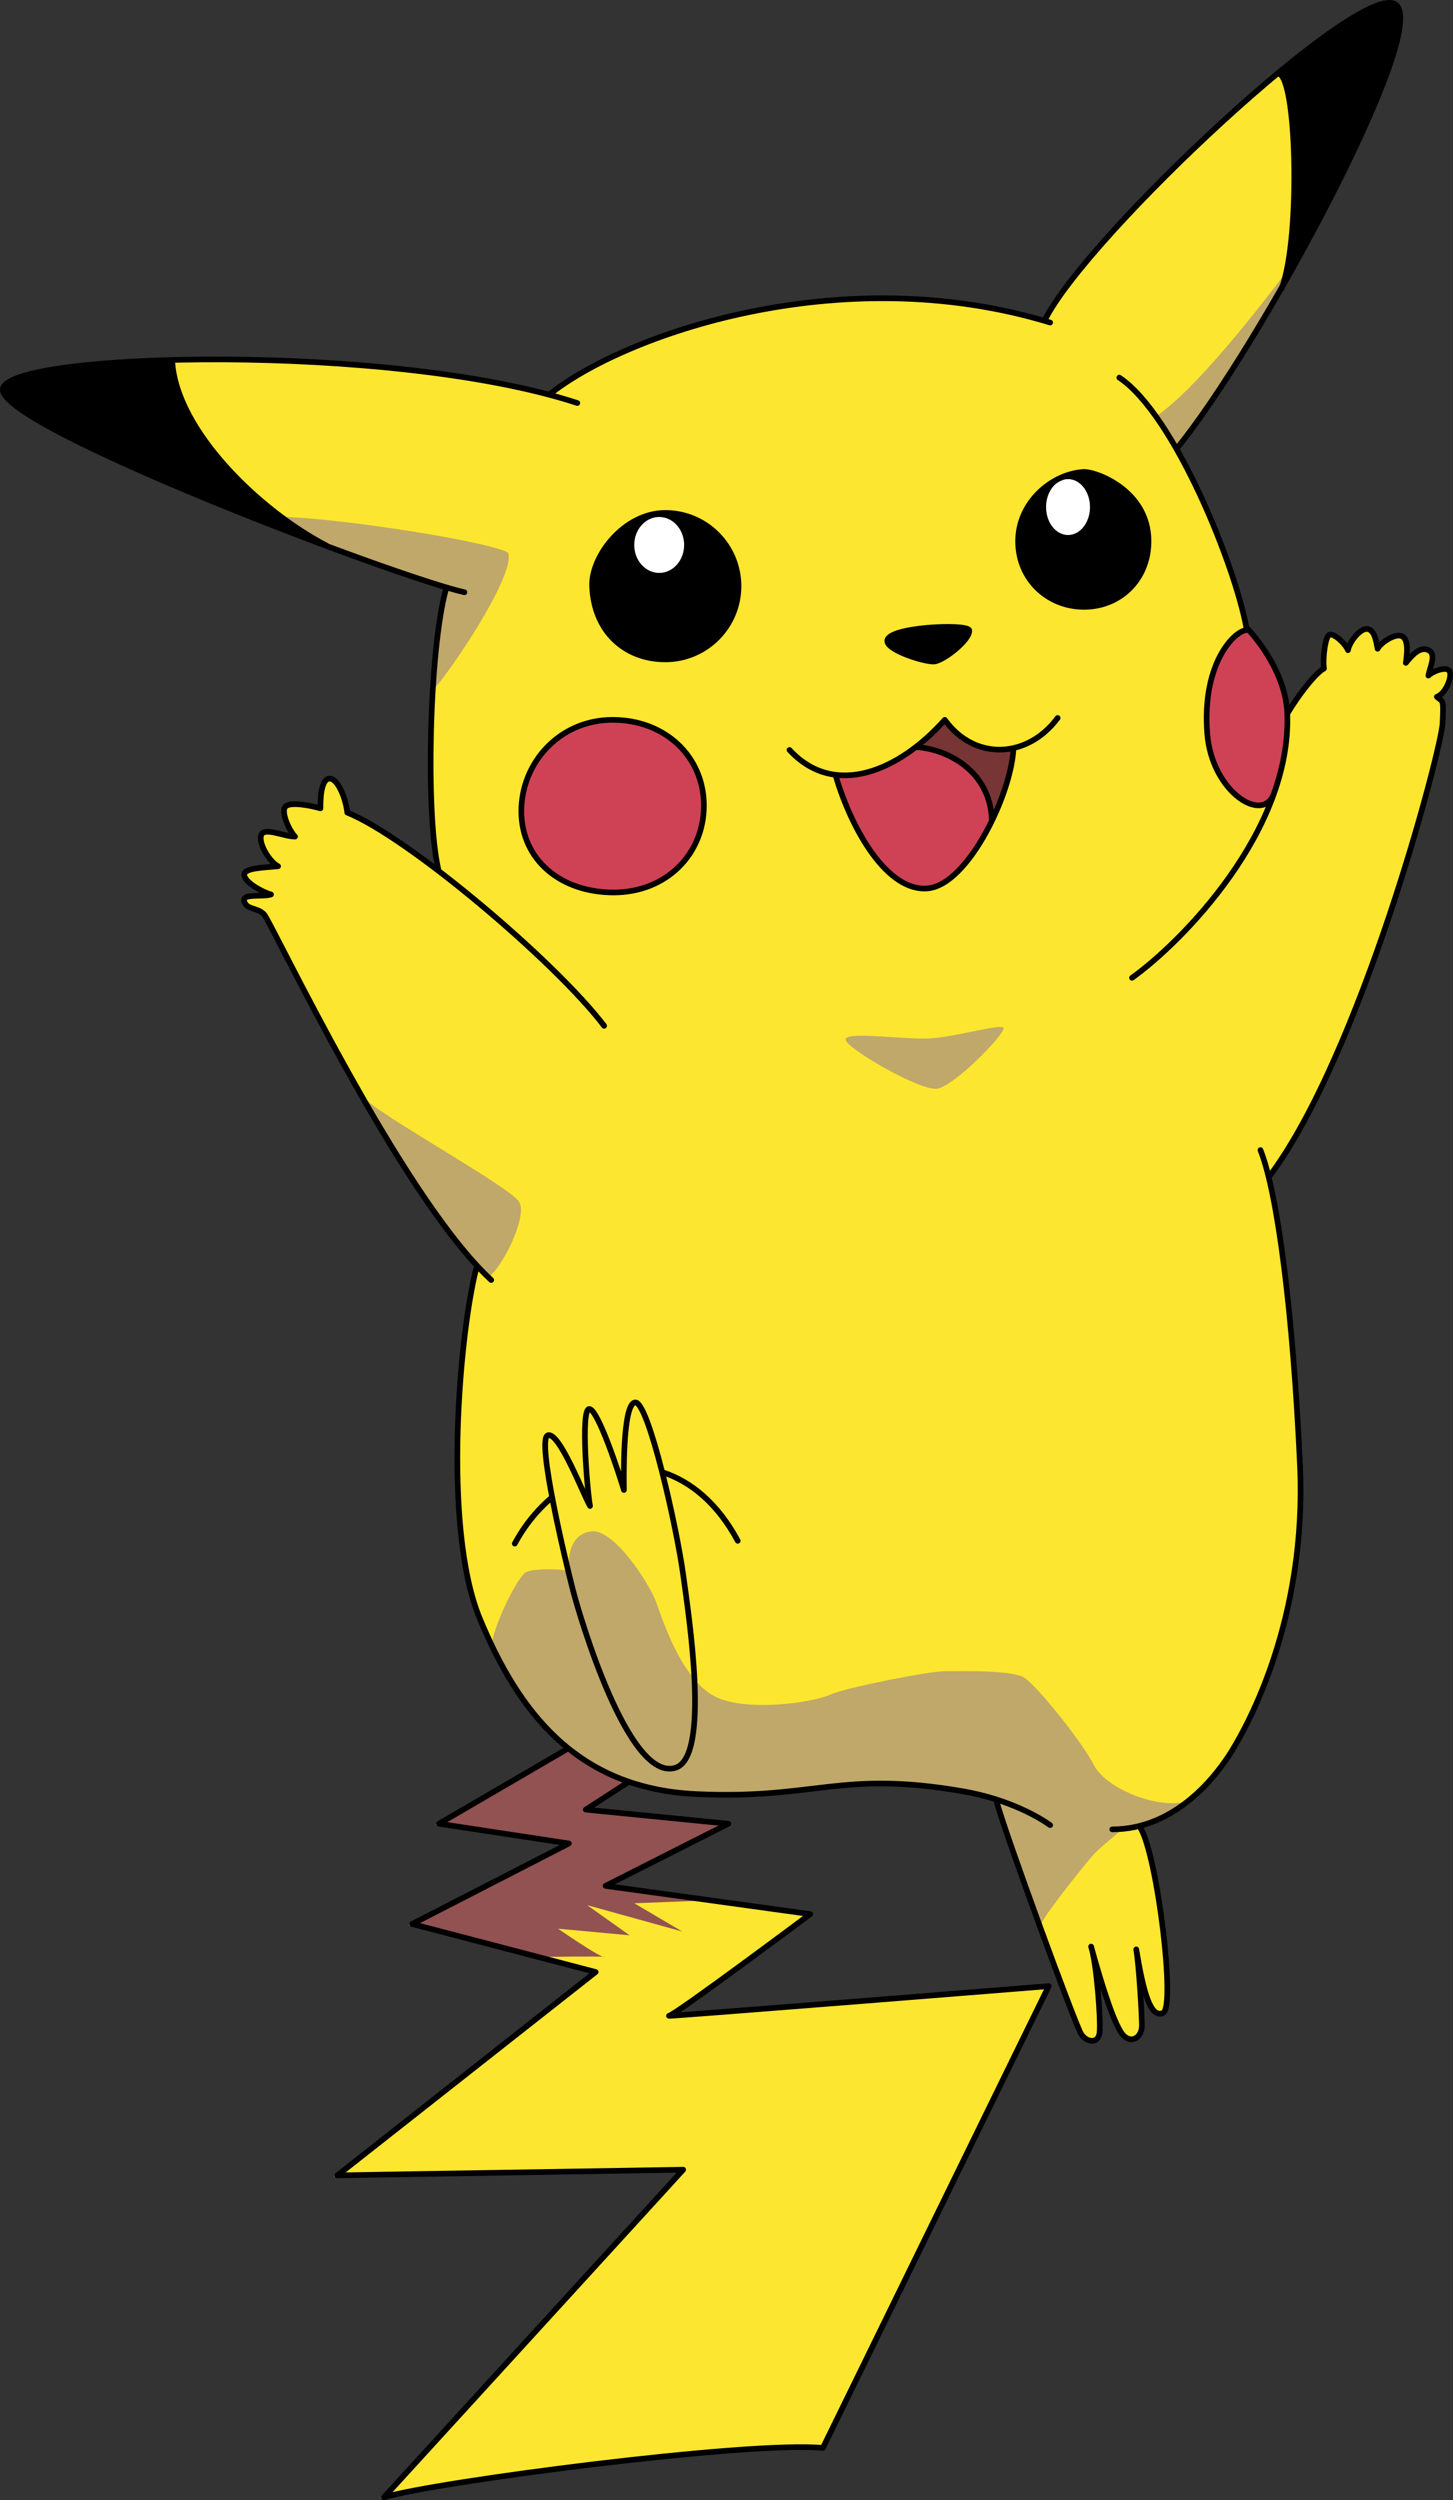 <svg xmlns="http://www.w3.org/2000/svg" viewBox="1145.22 358.54 188.64 324.4"><rect x="1145.22" y="358.54" width="188.64" height="324.4" fill="#333333" stroke="none"/><path d="M1311.977 395.306s.275-1.282.504-2.611c.229-1.328.75-9.561.779-11.498.045-3.161-.139-5.635-.367-7.101s-.732-6.368-1.74-6.047c-1.191 1.008-10.262 8.979-11.545 10.353-1.283 1.375-7.879 8.063-9.023 9.3 1.58-1.708-7.738 8.157-9.576 12.094-.32.688-.229.367-.229.367s-1.145-.367-1.465-.458c-.322-.092-7.605-1.695-9.254-1.878-1.65-.183-11.221-.54-17.408-.138-5.635.367-14.736 2.314-19.789 4.078-3.94 1.374-14.293 5.359-16.4 7.925-3.253-.779-14.935-2.932-16.812-3.115-1.878-.184-17.041-1.329-18.782-1.329s-12.094.045-13.285.091c.184 2.474 1.374 6.047 2.795 8.154 1.42 2.107 4.718 6.963 7.467 9.025 2.749 2.061 6.734 5.68 10.308 6.917 3.573 1.236 12.689 4.855 15.071 5.313-.275 1.741-1.191 6.505-1.328 8.338-.138 1.832-.733 7.833-.688 10.17.046 2.336-.092 9.208.229 11.589.321 2.382.184 5.177.733 6.551-1.328-.962-5.359-3.619-5.359-3.619l-3.482-2.245-2.978-1.603-.595-1.878s-.779-1.649-.917-1.787-.87-.779-.87-.779l-.87 1.008-.184 1.466-.046 1.191h-.458l-1.786-.32s-1.237.091-1.375.137c-.137.045-1.053.137-1.053.275 0 .137-.092.916-.092.916l.87 2.291.596.596-1.421-.183-2.29-.458-.733.229.047 1.283.732 1.511 1.328 1.375-1.054.183-2.016.275-1.054.458-.137.779 1.236.962 1.375.778.778.367-1.878.091-1.054.184-.688.504.779.688 1.007.595.963.504.916 1.283 2.749 5.543 6.138 11.315 4.261 8.016 4.581 7.102 3.803 5.816s2.702 3.438 2.748 3.619c.046.184 2.428 2.887 2.428 2.887l-.274 1.145s-.504 2.107-.642 3.023-1.282 10.582-1.282 11.59-.367 9.529-.321 10.354.596 9.346.642 9.758c.234 2.113 1.236 7.572 2.153 9.711.55 1.283 3.939 8.338 5.359 9.988 1.42 1.648 4.307 5.863 6.093 7.008 1.786 1.146 5.248 3.434 9.254 4.627 4.765 1.42 9.229 1.947 16.263 1.283 7.283-.688 10.031-1.375 15.803-1.375 5.773 0 12.92 1.512 14.477 2.291.184.961 1.42 4.398 1.42 4.398l1.924 5.404 1.787 5.223 1.787 4.674 2.152 5.863 1.695 4.396 1.055 1.1.961.139.596-.916-.092-4.307-.504-4.078-.504-2.84 1.283 4.582 1.283 3.664c.045.137 1.145 2.611 1.145 2.611l1.42 1.053.824-.137.643-1.008-.734-10.354.963 5.039 1.191 2.703 1.008.504.549-.365.32-1.375v-2.932l-.686-6.873-1.008-6.732-.918-3.482-1.008-2.703 2.383-.916 4.398-2.656 3.252-3.299 2.475-3.619 1.328-2.84 1.512-3.16 1.832-4.398 1.191-3.939 1.283-5.635.732-5.131.504-4.352-.229-10.812-.688-9.756-.871-9.209-1.1-8.383-.869-4.582-.412-1.693 1.281-1.512 2.107-3.527 1.971-3.346 2.244-4.855 2.016-4.352 2.564-6.322 2.658-7.513 1.648-4.397 1.604-5.452 2.152-7.467 1.33-4.948.777-3.848.184-2.199v-1.466l-.412-.825.596-.779.596-1.191.229-1.146-.457-.641-1.191.046-.688.458-.549.275.549-1.42-.047-1.237-.777-.641-1.146.229-.777.87-.643.596.184-1.558-.275-1.237-.732-.641-1.328.229s-.688.596-.779.733c-.092.138-.824.504-.824.504l-.229-1.42s-.688-1.008-.824-.962c-.139.045-.734 0-.871.091s-1.1 1.329-1.1 1.329l-.688.962-.092.32-.824-1.145-.824-.595-.688-.138-.32.412-.184 1.375-.184 1.1s.184.779.092 1.099c-.092.321-.777.688-.777.688s-.688.916-.918 1.099c-.229.184-1.053 1.42-1.145 1.558-.092.138-.596.962-.732 1.054-.139.092-.596.504-.596.504l-.412.733-.23.092-.457-2.107-.824-2.428-1.604-3.207-2.107-2.519-.549-.504-1.191-5.451-1.512-4.306-2.016-4.673-1.422-3.665-1.42-2.703-1.328-2.153.596-1.054 3.436-4.352 1.971-3.115 2.656-4.168 2.656-4.443 1.695-2.703.963-1.744z" fill-rule="evenodd" clip-rule="evenodd" fill="#fde62f"></path><path d="M1231.561 425.155c-5.37 0-9.646 5.641-9.502 9.502.218 5.864 4.254 9.501 9.502 9.501 5.247 0 9.501-4.254 9.501-9.501s-4.254-9.502-9.501-9.502z" fill-rule="evenodd" clip-rule="evenodd"></path><path d="M1231.168 440.798c4.222 0 7.645-3.365 7.645-7.516s-3.423-7.515-7.645-7.515c-4.223 0-7.645 3.365-7.645 7.515s3.422 7.516 7.645 7.516z" fill-rule="evenodd" clip-rule="evenodd"></path><path d="M1230.801 432.879c1.789 0 3.239-1.624 3.239-3.628 0-2.003-1.45-3.628-3.239-3.628s-3.238 1.625-3.238 3.628c-.001 2.004 1.449 3.628 3.238 3.628z" fill-rule="evenodd" clip-rule="evenodd" fill="#fff"></path><path d="M1285.797 419.81c1.578-.105 8.467 2.393 8.467 8.983 0 4.961-3.699 8.521-8.375 8.521-4.674 0-8.557-3.559-8.557-8.521s4.281-8.704 8.465-8.983z" fill-rule="evenodd" clip-rule="evenodd"></path><path d="M1285.713 420.089c-4.127 0-7.473 3.186-7.473 7.116 0 3.93 3.346 7.116 7.473 7.116 4.125 0 7.471-3.187 7.471-7.116 0-3.93-3.346-7.116-7.471-7.116z" fill-rule="evenodd" clip-rule="evenodd"></path><path d="M1283.879 427.962c1.574 0 2.852-1.624 2.852-3.628 0-2.003-1.277-3.628-2.852-3.628s-2.85 1.625-2.85 3.628c0 2.004 1.276 3.628 2.85 3.628z" fill-rule="evenodd" clip-rule="evenodd" fill="#fff"></path><path d="M1271.006 440.338c-.092-.926-11.012-.455-10.627 1.466.244 1.222 5.008 2.688 6.107 2.565 1.221-.136 4.643-2.81 4.52-4.031z" fill-rule="evenodd" clip-rule="evenodd"></path><path d="M1224.693 451.943c-6.87 0-11.85 5.552-11.85 11.85 0 6.297 5.102 10.547 11.972 10.547s11.728-4.983 11.728-11.28c0-6.298-4.981-11.117-11.85-11.117zM1307.809 440.796c-.596-.321-1.146-.55-1.65-.138s-1.766 1.443-2.703 3.436c-.732 1.558-1.166 3.042-1.465 5.222-.32 2.336-.139 5.131.273 6.688.414 1.558 1.01 3.802 3.574 6.001 1.266 1.085 2.584 1.282 3.299 1.007 1.191-.458 1.373-1.236 1.557-1.786s1.832-5.359 1.74-8.108c-.09-2.749-.137-3.894-.732-5.543-.596-1.649-1.465-3.527-2.291-4.581-.825-1.053-1.602-2.198-1.602-2.198z" fill-rule="evenodd" clip-rule="evenodd" fill="#cf4256"></path><path d="M1276.84 455.592c-1.879.321-4.076.275-5.406-.55-1.328-.824-2.885-2.382-3.48-3.023-1.787 1.695-2.84 2.703-3.756 3.39 2.016.275 2.428.55 4.443 1.191 2.611 1.741 5.359 3.756 5.312 8.704 1.191-2.52 2.062-4.627 2.291-6.001.229-1.374.596-3.711.596-3.711z" fill-rule="evenodd" clip-rule="evenodd" fill="#773535"></path><path d="M1264.105 455.501c-2.062 1.512-6.139 4.26-10.354 3.619 1.648 6.688 6.459 15.163 11.682 14.797 4.912-.345 8.246-8.154 8.703-9.162-.596-2.794-1.465-5.635-3.803-7.101-2.335-1.466-4.579-2.108-6.228-2.153z" fill-rule="evenodd" clip-rule="evenodd" fill="#cf4256"></path><path d="M1211.194 430.259c-2.29-1.466-24.279-4.947-31.518-4.672 2.841 1.374 5.039 2.291 6.23 2.932s16.4 5.956 17.5 6.414c-1.283 2.932-2.016 11.269-2.107 13.285 1.925-1.834 10.903-15.027 9.895-17.959z" fill-rule="evenodd" clip-rule="evenodd" fill="#bfa869"></path><path d="M1167.583 405.338c-3.481-.274-21.714 1.1-21.988 3.849-.237 2.372 15.117 10.078 41.412 19.698-7.238-3.115-19.607-15.026-19.424-23.547z" fill-rule="evenodd" clip-rule="evenodd"></path><path d="M1295.301 412.577s1.1 1.191 1.191 1.558 1.375 2.107 1.375 2.107l.916-.367 3.939-5.497 5.771-9.254 2.84-4.672.643-1.375.184-1.191c-3.574 4.764-11.728 15.209-16.859 18.691z" fill-rule="evenodd" clip-rule="evenodd" fill="#bfa869"></path><path d="M1311.977 395.077c3.664-6.597 18.453-32.785 14.385-35.915-2.383-1.833-13.377 7.421-15.209 8.887 2.29.183 3.115 18.508.824 27.028z" fill-rule="evenodd" clip-rule="evenodd"></path><path d="M1275.512 492.011c.203-.879-6.414 1.191-9.895 1.283-3.482.092-10.445-.916-10.629.092s9.711 6.78 11.91 6.414c2.2-.367 8.338-6.597 8.614-7.789zM1208.629 524.262c1.833-1.283 5.039-7.787 4.031-9.711s-18.507-11.453-20.248-13.652c-1.74-2.199 4.123 7.146 4.765 7.971s6.139 9.529 6.963 10.354c.825.823 4.489 5.038 4.489 5.038zM1209.087 571.721c.458-2.84 3.391-8.611 4.397-9.162 1.009-.549 4.49-.457 5.59-.184-.092-1.373-.092-4.672 2.84-5.129 2.932-.459 7.604 6.688 8.521 9.252.917 2.566 3.573 10.721 8.246 12.461s12.735.275 14.384-.549c1.648-.826 12.734-3.023 14.75-3.023 2.018 0 8.705-.184 10.354.824 1.65 1.008 7.605 8.428 9.07 11.361 1.467 2.932 8.246 5.863 12.277 4.672-1.191.824-1.557 1.191-1.557 1.191l-1.512.777s-1.059.619-1.924.918c-1.604.549-4.582.777-4.582.777l.871.092s-2.566 2.107-3.391 2.932c-.824.826-6.688 8.154-6.963 9.162s-.457-.549-.457-.549l-1.467-3.527-2.475-7.467-1.191-3.299-.182-1.1-2.383-.779s-2.611-.824-6.047-1.191c-3.904-.416-12.277-.229-16.491.414-4.214.641-10.17 1.006-14.659.732-4.209-.258-8.568-1.688-11.224-2.75-2.597-1.037-5.864-3.848-7.787-5.771s-5.359-6.87-7.008-11.085z" fill-rule="evenodd" clip-rule="evenodd" fill="#bfa869"></path><path d="M1218.433 585.602l-16.675 9.711 16.857 2.566-20.339 10.443 23.821 6.23-33.533 26.387 44.894-.732-38.847 42.512c6.597-2.016 47.275-7.33 56.987-6.414l29.319-59.918s-50.208 4.031-49.292 3.848 18.324-13.193 18.324-13.193l-26.57-3.666 15.942-8.062-18.508-1.832 5.451-3.527-7.831-4.353z" fill-rule="evenodd" clip-rule="evenodd" fill="#fde62f"></path><path d="M1218.891 585.465c-1.832 1.221-16.125 9.65-16.125 9.65l15.85 2.764-19.881 10.307 16.491 4.275s8.918-.121 8.429 0c-.488.123-5.985-3.664-5.985-3.664l9.284.855-5.497-3.91 12.338 3.422-6.229-3.666 9.283-.365-12.948-1.834 15.147-8.184-17.469-1.711 5.375-3.543-2.199-.855-2.688-1.588-1.344-.732-1.832-1.221z" fill-rule="evenodd" clip-rule="evenodd" fill="#925252"></path><path d="M1281.559 400.391c-27.346-8.342-55.526 1.677-65.056 9.373m3.671 1.072c-24.005-7.879-73.847-6.597-74.579-1.833-.733 4.765 50.94 24.371 59.92 26.387m-2.383-.458c-2.198 7.879-2.666 29.207-1.017 36.353m21.539 20.36c-6.413-8.429-25.543-24.547-33.35-27.669-.183-1.833-1.282-4.581-2.382-4.398-1.1.184-1.1 2.932-1.1 3.848-1.282-.366-4.031-.916-4.581-.183s.55 3.115 1.283 3.848c-1.466 0-4.031-1.282-4.398-.183-.366 1.1 1.1 3.481 2.199 4.031-1.649.183-4.397.183-4.397 1.099 0 .917 2.198 2.199 3.481 2.565-1.1.367-3.848-.183-3.481.917.366 1.099 1.649.732 2.565 1.649s17.591 36.466 29.502 47.46m-1.88-1.76c-2.199 8.246-4.533 33.826.414 45.736 4.948 11.91 12.461 21.99 28.036 22.723s18.69-3.115 34.632-.367c6.131 1.059 10.078 3.482 11.361 4.398m-6.962-3.115c.916 3.664 10.262 29.135 10.994 30.234s2.199 1.283 2.383-.184c.182-1.465-.367-8.979-1.1-11.178 1.465 5.314 3.115 10.445 4.215 11.545 1.098 1.1 2.381.184 2.381-1.283 0-1.465-.365-7.695-.732-9.895.916 5.496 1.832 8.979 3.48 8.246 1.65-.732-.732-20.34-2.932-24.006m-3.664.185c8.246 0 13.561-6.963 15.576-10.262 2.016-3.297 9.711-17.041 8.795-37.014s-2.932-35.365-5.131-40.863m1.1 3.483c11.91-15.759 22.355-55.339 22.539-58.821.184-3.481 0-2.748-.734-3.481 1.1-.366 2.016-2.565 1.65-3.298-.367-.733-2.199 0-2.75.549.184-1.099 1.1-2.749 0-3.298-1.098-.55-2.197.733-2.932 1.649.184-1.283.367-3.115-.549-3.481-.916-.367-2.748.916-3.115 1.649-.184-.916-.367-2.382-1.283-2.565-.916-.183-2.381 1.649-2.564 2.749-.367-.916-1.832-2.199-2.383-2.016-.549.184-.916 2.932-.732 4.398-1.1.549-3.482 3.665-4.764 5.864m-20.158 34.265c6.414-4.581 20.701-19.013 20.158-34.266-.184-5.131-3.85-9.712-5.314-11.178-1.467-8.062-9.346-27.669-16.492-32.434m7.487 9.163c10.629-13.01 32.824-54.056 28.428-57.538-4.398-3.482-40.275 30.113-45.59 40.924m-93.246 29.257c-8.795-4.581-19.423-14.904-20.034-23.821M1311 368.141c2.564-.977 3.176 21.134.609 27.853m-80.013 29.1c-5.37 0-9.646 5.641-9.502 9.502.218 5.864 4.254 9.502 9.502 9.502 5.247 0 9.502-4.254 9.502-9.502 0-5.248-4.255-9.502-9.502-9.502m54.269-5.315c1.576-.105 8.465 2.394 8.465 8.983 0 4.961-3.699 8.521-8.373 8.521-4.676 0-8.557-3.56-8.557-8.521s4.28-8.703 8.465-8.983m-14.812 20.559c-.092-.926-11.012-.455-10.629 1.466.246 1.222 5.01 2.688 6.109 2.565 1.219-.136 4.641-2.81 4.52-4.031m-23.332 15.514c5.863 6.352 14.291 2.688 20.156-3.909 3.908 5.375 10.75 5.008 14.658-.244m-28.83 7.451c2.078 7.086 6.719 15.148 11.973 14.66 5.252-.489 10.873-12.308 11.117-18.171m-12.705-.153c3.664.122 9.65 2.81 9.895 9.406m-49.231-12.949c-6.869 0-11.85 5.552-11.85 11.85 0 6.297 5.103 10.547 11.973 10.547 6.869 0 11.727-4.983 11.727-11.28 0-6.298-4.98-11.117-11.85-11.117m82.596-11.628c-1.389-.419-6.168 3.813-5.391 13.46.611 7.574 7.346 11.789 8.689 7.635m-98.598 97.424c1.286-2.389 2.939-4.41 4.821-5.99m14.406-3.258c3.676 1.199 7.13 4.051 9.725 8.881m-8.063 29.441c4.52-1.467 1.713-19.684.977-25.043-.854-6.23-4.52-22.479-6.229-22.355-1.71.121-1.466 10.627-1.466 11.359-.611-2.076-3.421-10.627-4.521-10.506-1.1.123-.244 10.629.122 12.584-.855-1.467-4.031-9.773-5.497-9.162-1.466.609 2.443 16.857 3.298 20.156.856 3.299 7.2 24.95 13.316 22.967m-14.048-2.443l-16.675 9.711 16.858 2.564-20.34 10.445 23.82 6.23-33.532 26.387 44.894-.732-38.847 42.512m0 0c6.597-2.016 47.276-7.33 56.987-6.414m.001 0l29.318-59.92m0 0s-50.207 4.031-49.291 3.848c.916-.182 18.324-13.193 18.324-13.193m0-.001l-26.57-3.664 15.942-8.062-18.508-1.832 5.452-3.527" fill="none" stroke="#000" stroke-width=".733" stroke-linecap="round" stroke-linejoin="round" stroke-miterlimit="2.613"></path></svg>